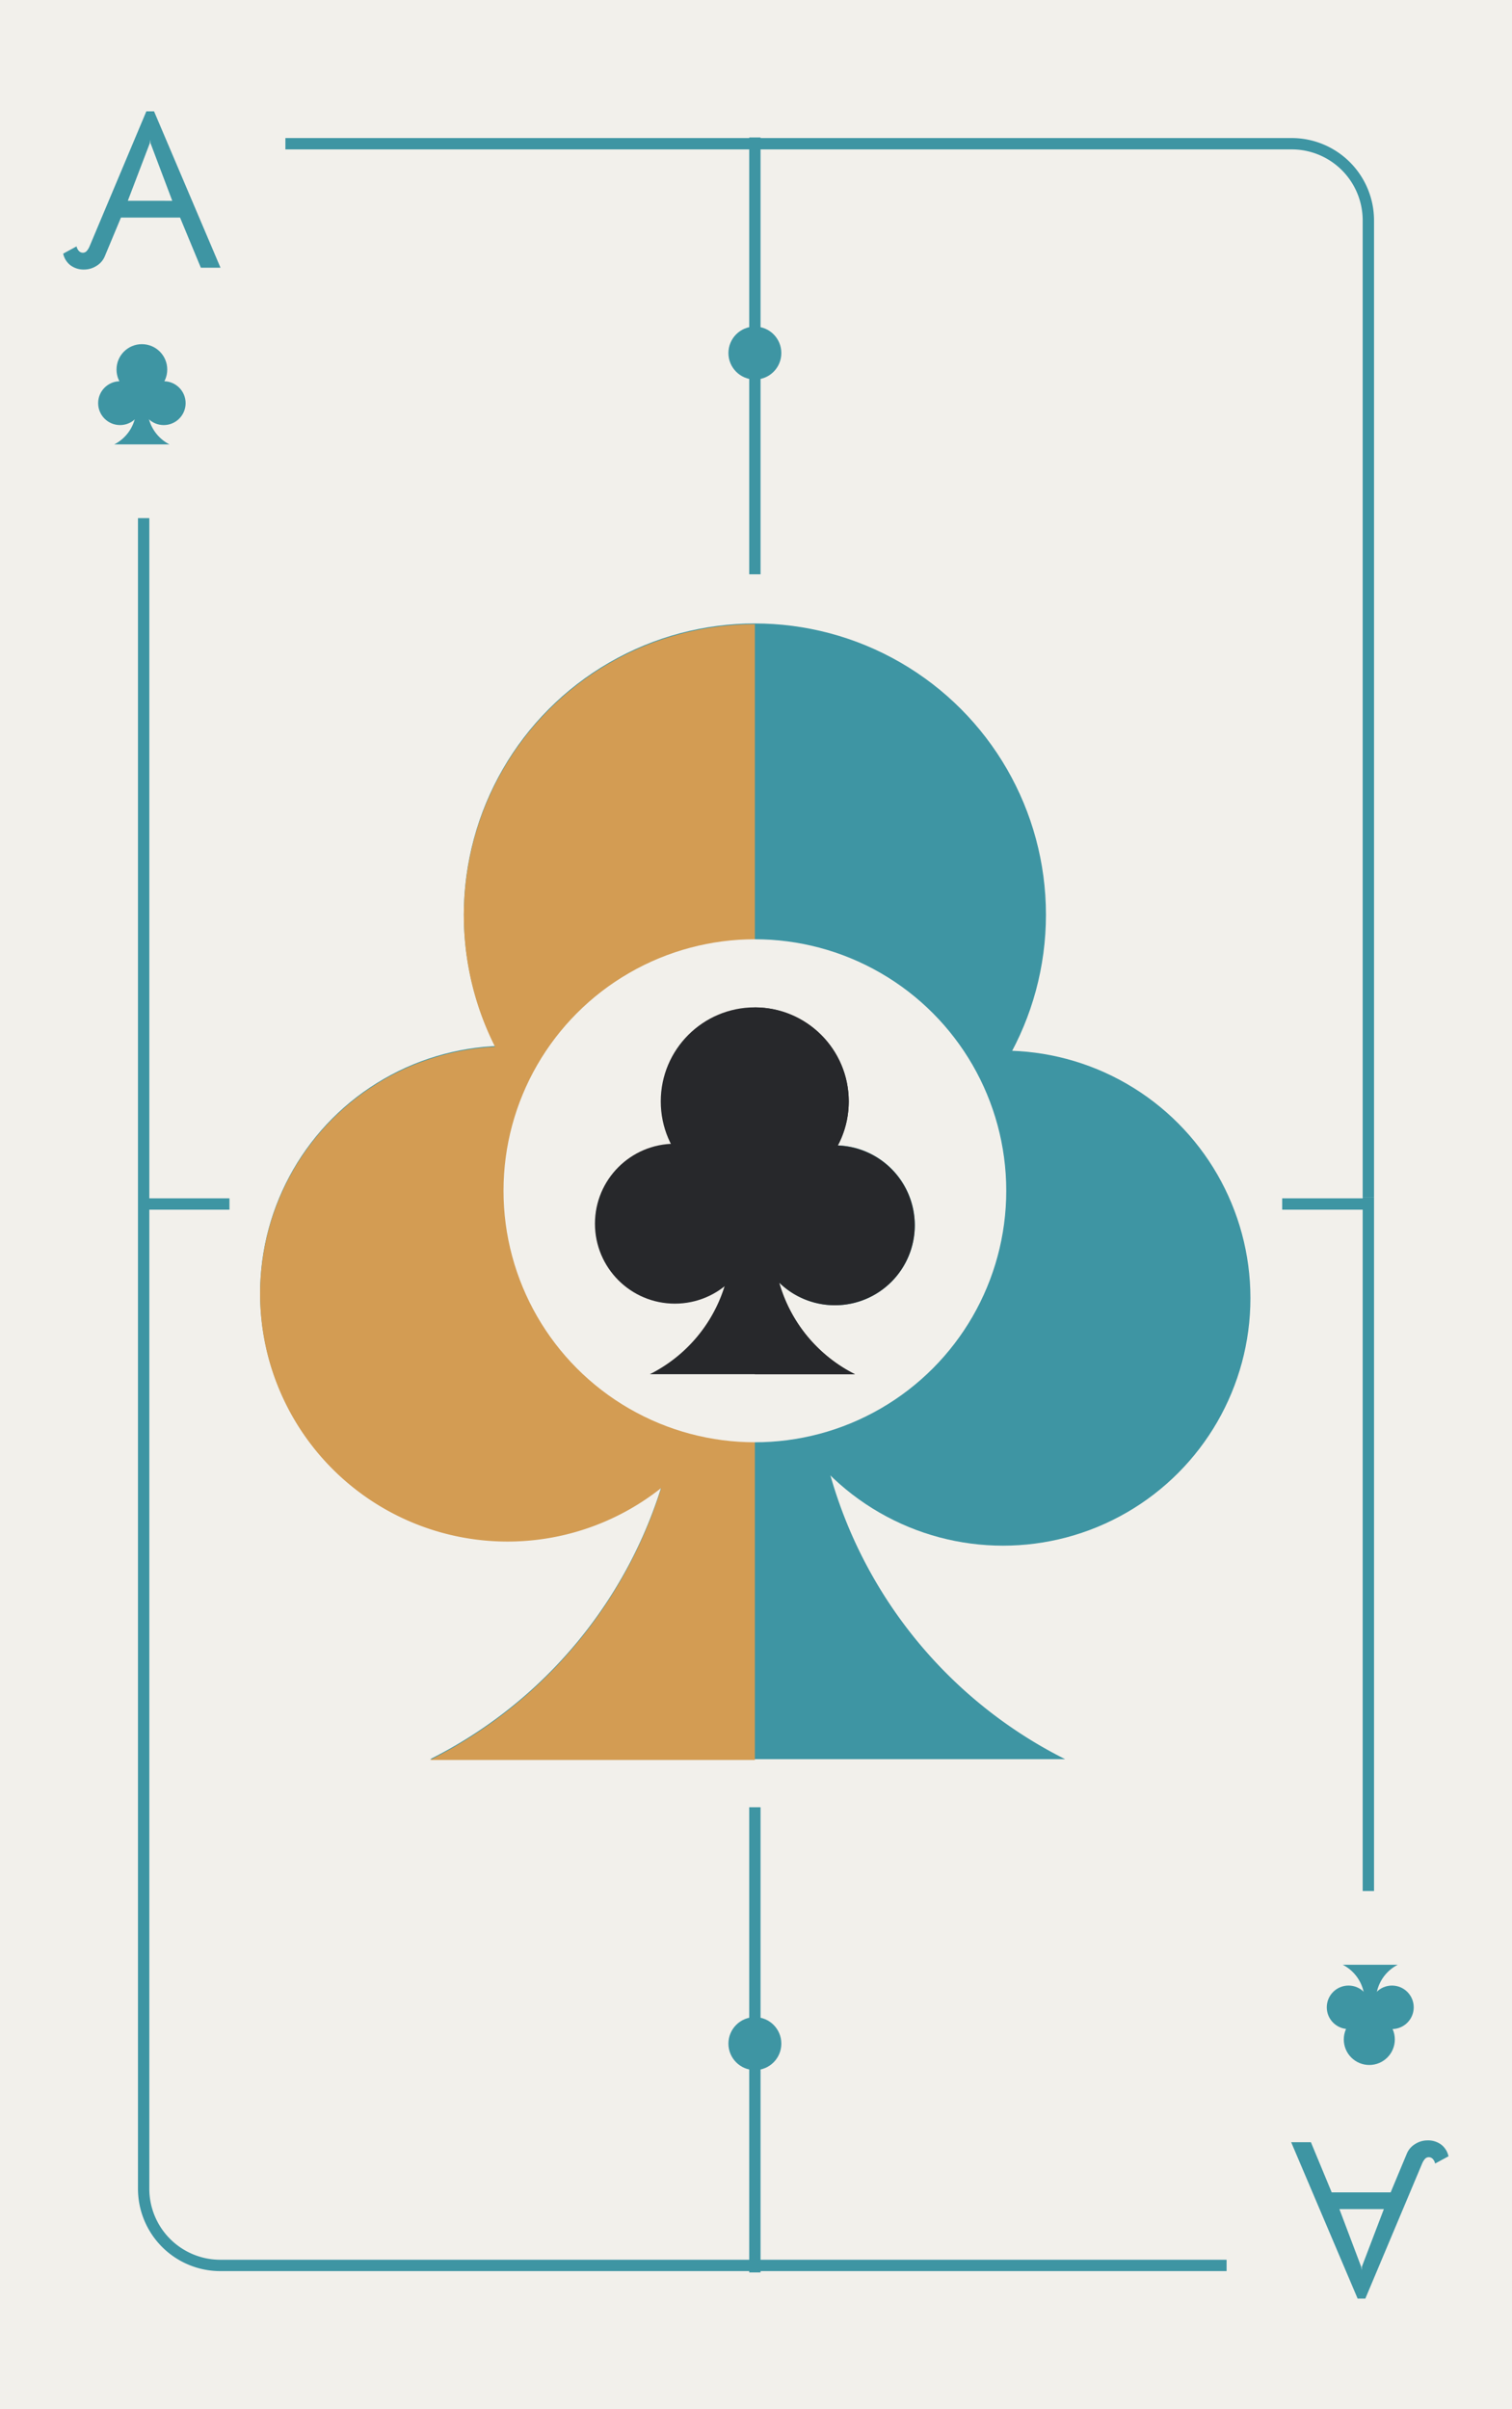 <svg xmlns="http://www.w3.org/2000/svg" viewBox="0 0 800 1274"><defs><style>.cls-1{fill:#f2f0eb;}.cls-2{fill:#3e95a3;}.cls-3{fill:#d39c53;}.cls-4{fill:#27282b;}</style></defs><title>Ac</title><g id="Layer_2" data-name="Layer 2"><rect class="cls-1" width="800" height="1274"/></g><g id="Layer_1" data-name="Layer 1"><circle class="cls-2" cx="399.41" cy="483.7" r="154"/><circle class="cls-2" cx="268.52" cy="683.9" r="130.9"/><circle class="cls-2" cx="530.7" cy="686.48" r="130.9"/><path class="cls-2" d="M563.56,930.29h-336a241.64,241.64,0,0,0,133.35-216V614.6h69.29v99.67a241.64,241.64,0,0,0,133.35,216Z"/><path class="cls-3" d="M227.57,930.7H399.41V330.11A154.05,154.05,0,0,0,261.94,553.57a130.9,130.9,0,1,0,87.95,233.27A241.64,241.64,0,0,1,227.57,930.7Z"/><circle class="cls-1" cx="399.41" cy="629.7" r="133"/><rect class="cls-2" x="76.41" y="633.7" width="45" height="6"/><rect class="cls-2" x="678.41" y="633.7" width="45" height="6"/><rect class="cls-2" x="396.41" y="72.7" width="6" height="231"/><rect class="cls-2" x="396.41" y="955.7" width="6" height="246"/><circle class="cls-2" cx="399.41" cy="186.7" r="14"/><circle class="cls-2" cx="399.41" cy="1080.7" r="14"/><circle class="cls-4" cx="399.35" cy="582.45" r="49.74"/><circle class="cls-4" cx="357.07" cy="647.11" r="42.28"/><circle class="cls-2" cx="441.76" cy="647.95" r="42.28"/><path class="cls-4" d="M452.37,726.7H343.84a78,78,0,0,0,43.08-69.77v-32.2H409.3v32.2a78,78,0,0,0,43.07,69.77Z"/><path class="cls-4" d="M484,648a42.27,42.27,0,0,0-40.72-42.24,49.74,49.74,0,0,0-43.91-73v194h53a78.05,78.05,0,0,1-40.1-48.47A42.27,42.27,0,0,0,484,648Z"/><path class="cls-2" d="M37.15,140.19a10.58,10.58,0,0,1-3.72-6.06l7.08-3.84a5,5,0,0,0,1.26,2.46,2.88,2.88,0,0,0,2.1.9,2.69,2.69,0,0,0,2-.9,9,9,0,0,0,1.56-2.58l30-71.28h4.08l35.16,82.68H106.27l-11-26.52H64l-8.52,20.4a10.69,10.69,0,0,1-4.44,5.16,12,12,0,0,1-6.36,1.92A11.62,11.62,0,0,1,37.15,140.19Zm54-34L79.63,75.69l-.24-1.8-.12,1.8L67.63,106.17Z"/><rect class="cls-2" x="73" y="274" width="6" height="366"/><path class="cls-2" d="M727,633h-6V116.54A37.58,37.58,0,0,0,683.46,79H151V73H683.46A43.59,43.59,0,0,1,727,116.54Z"/><circle class="cls-2" cx="75.07" cy="195.42" r="13.42"/><circle class="cls-2" cx="63.52" cy="213.2" r="11.59"/><circle class="cls-2" cx="86.62" cy="213.2" r="11.59"/><path class="cls-2" d="M89.66,235H60.47a21.29,21.29,0,0,0,11.59-18.94V207h6v9.06A21.28,21.28,0,0,0,89.66,235Z"/><path class="cls-2" d="M762.68,1134.22a10.58,10.58,0,0,1,3.72,6.06l-7.08,3.84a5,5,0,0,0-1.26-2.46,2.88,2.88,0,0,0-2.1-.9,2.69,2.69,0,0,0-2,.9,9,9,0,0,0-1.56,2.58l-30,71.28h-4.08l-35.16-82.68h10.44l11,26.52h31.2l8.52-20.4a10.69,10.69,0,0,1,4.44-5.16,12,12,0,0,1,6.36-1.92A11.62,11.62,0,0,1,762.68,1134.22Zm-54,34,11.52,30.48.24,1.8.12-1.8,11.64-30.48Z"/><rect class="cls-2" x="721" y="633" width="6" height="367"/><path class="cls-2" d="M649,1201H116.54A43.59,43.59,0,0,1,73,1157.46V640h6v517.46A37.58,37.58,0,0,0,116.54,1195H649Z"/><circle class="cls-2" cx="724.5" cy="1078.5" r="13.5"/><circle class="cls-2" cx="736.5" cy="1061.5" r="11.5"/><circle class="cls-2" cx="713.5" cy="1061.5" r="11.5"/><path class="cls-2" d="M710.45,1039h29.1A21.26,21.26,0,0,0,728,1057.91V1067h-6v-9.09A21.26,21.26,0,0,0,710.45,1039Z"/></g></svg>